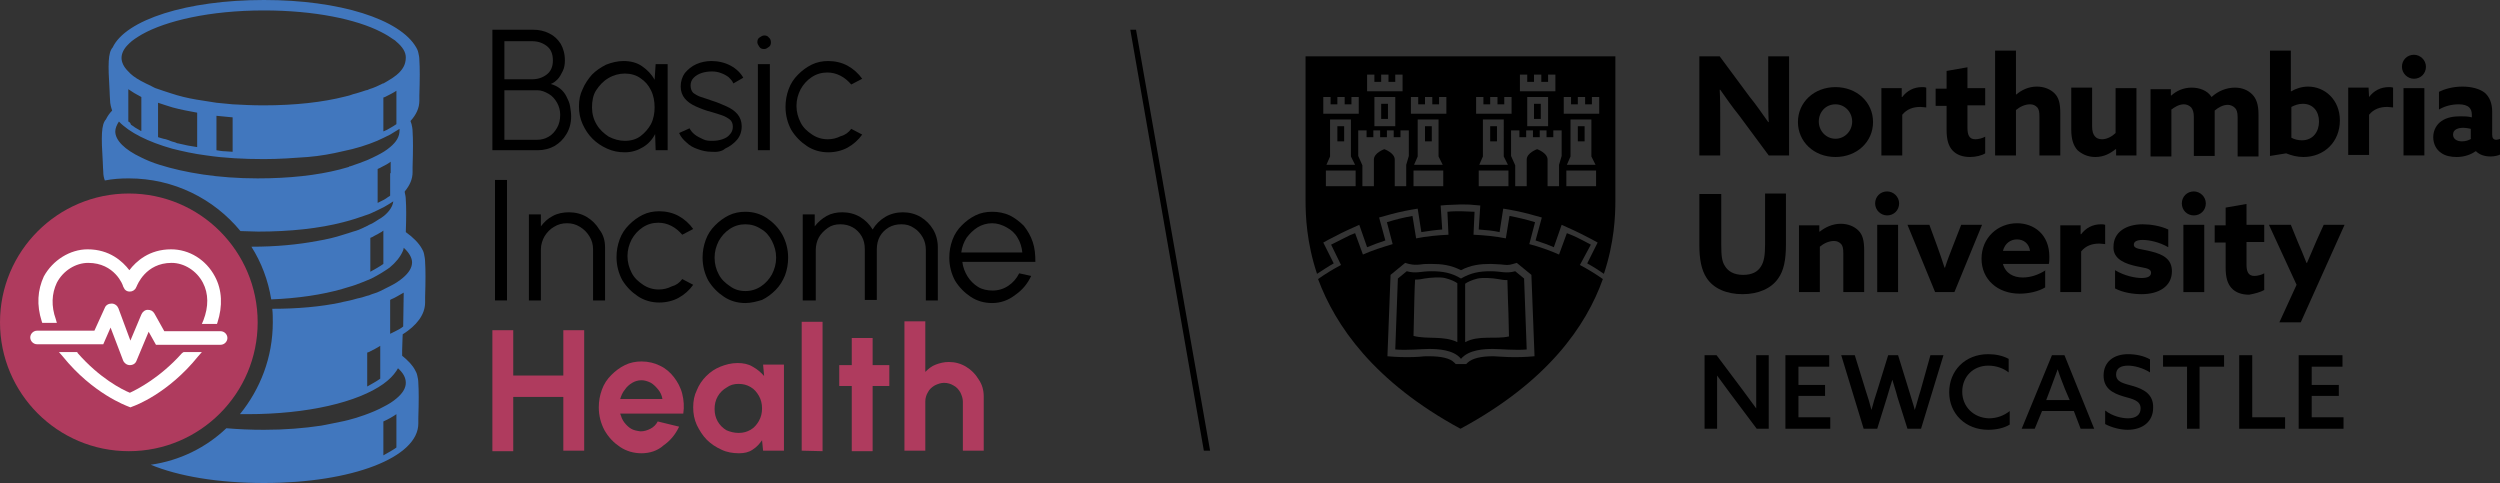 <?xml version="1.0" encoding="utf-8"?>
<!-- Generator: Adobe Illustrator 28.0.0, SVG Export Plug-In . SVG Version: 6.00 Build 0)  -->
<svg version="1.1" id="Layer_1" xmlns="http://www.w3.org/2000/svg" xmlns:xlink="http://www.w3.org/1999/xlink" x="0px" y="0px"
	 viewBox="0 0 479.3 92.6" style="enable-background:new 0 0 479.3 92.6;" xml:space="preserve">
<rect x="0" y="0" width="479.3" height="92.6" fill="#333333" stroke="none"/>
<style type="text/css">
	.st0{fill:#AF3B5E;}
	.st1{fill-rule:evenodd;clip-rule:evenodd;fill:#AF3B5E;}
	.st2{fill:#FFFFFF;}
	.st3{fill:#4177BE;}
</style>
<g>
	<g>
		<path d="M94.4,28.8V5.7h7.8c1.1,0,2.1,0.2,3.1,0.7s1.6,1.1,2.2,2c0.5,0.9,0.8,1.9,0.8,3.2c0,0.7-0.1,1.4-0.4,2s-0.6,1.2-1,1.6
			c-0.4,0.4-0.8,0.7-1.3,0.9c0.7,0.2,1.3,0.5,1.8,0.9s0.9,0.9,1.2,1.5c0.3,0.6,0.6,1.2,0.7,1.9c0.1,0.6,0.2,1.3,0.2,1.9
			c0,1.3-0.3,2.4-0.9,3.4s-1.3,1.7-2.3,2.3c-0.9,0.5-2,0.8-3.2,0.8C103.1,28.8,94.4,28.8,94.4,28.8z M96.7,15.2h5.3
			c1.1,0,2-0.3,2.8-0.9c0.8-0.6,1.2-1.5,1.2-2.7c0-1.3-0.4-2.2-1.2-2.8c-0.8-0.6-1.7-0.9-2.8-0.9h-5.3V15.2z M96.7,26.8h6.3
			c0.8,0,1.5-0.2,2.2-0.6s1.2-1,1.6-1.7s0.6-1.5,0.6-2.5c0-0.8-0.2-1.6-0.6-2.3c-0.4-0.7-0.9-1.3-1.6-1.7c-0.7-0.4-1.4-0.7-2.2-0.7
			h-6.3V26.8z"/>
		<path d="M125.7,12.3h2.3v16.5h-2.3l-0.1-3.1c-0.5,1-1.3,1.9-2.3,2.5s-2.1,1-3.5,1c-1.2,0-2.3-0.2-3.4-0.7s-2-1.1-2.8-1.9
			s-1.4-1.7-1.9-2.8c-0.5-1.1-0.7-2.2-0.7-3.4c0-1.2,0.2-2.3,0.7-3.3c0.4-1,1.1-2,1.8-2.8c0.8-0.8,1.7-1.4,2.7-1.9
			c1-0.4,2.2-0.7,3.3-0.7c1.4,0,2.6,0.3,3.6,1s1.8,1.5,2.4,2.6L125.7,12.3z M119.8,27c1.2,0,2.2-0.3,3-0.9s1.5-1.4,2-2.3
			c0.5-1,0.7-2.1,0.7-3.2c0-1.2-0.2-2.3-0.7-3.3s-1.1-1.7-2-2.3c-0.8-0.6-1.9-0.9-3-0.9s-2.2,0.3-3.2,0.9c-1,0.6-1.7,1.4-2.3,2.3
			s-0.8,2.1-0.8,3.3c0,1.2,0.3,2.3,0.9,3.3s1.4,1.7,2.3,2.3C117.7,26.7,118.7,27,119.8,27z"/>
		<path d="M136.4,29.1c-0.9,0-1.8-0.2-2.6-0.5c-0.9-0.3-1.6-0.7-2.2-1.3c-0.6-0.5-1.1-1.1-1.4-1.8l2-0.9c0.2,0.4,0.5,0.8,1,1.2
			s1,0.6,1.6,0.9s1.2,0.3,1.8,0.3c0.7,0,1.3-0.1,1.9-0.3c0.6-0.2,1.1-0.5,1.4-0.9c0.4-0.4,0.6-0.9,0.6-1.5s-0.2-1.1-0.6-1.4
			c-0.4-0.3-0.9-0.6-1.5-0.8s-1.2-0.4-1.9-0.6c-1.2-0.3-2.2-0.7-3.1-1.1c-0.9-0.4-1.6-0.9-2.1-1.5s-0.8-1.4-0.8-2.3
			c0-1,0.3-1.9,0.8-2.6c0.6-0.7,1.3-1.3,2.2-1.7s1.9-0.6,2.9-0.6c1.3,0,2.6,0.3,3.7,0.9s1.9,1.4,2.4,2.3l-1.9,1.1
			c-0.2-0.5-0.5-0.8-0.9-1.2c-0.4-0.3-0.9-0.6-1.5-0.8c-0.5-0.2-1.1-0.3-1.7-0.3c-0.7,0-1.4,0.1-2,0.3s-1.1,0.5-1.5,0.9
			s-0.6,0.9-0.6,1.5s0.2,1.1,0.5,1.4c0.4,0.3,0.9,0.6,1.5,0.8s1.3,0.4,2.1,0.7c1,0.3,1.9,0.7,2.8,1.1c0.9,0.4,1.6,0.9,2.1,1.5
			s0.8,1.4,0.8,2.3c0,1-0.3,1.9-0.9,2.6c-0.6,0.7-1.4,1.3-2.3,1.7C138.5,29,137.5,29.2,136.4,29.1z"/>
		<path d="M146.5,9.4c-0.4,0-0.7-0.1-0.9-0.4s-0.4-0.6-0.4-0.9c0-0.4,0.1-0.7,0.4-0.9c0.3-0.2,0.6-0.4,0.9-0.4
			c0.4,0,0.7,0.1,0.9,0.4c0.3,0.2,0.4,0.6,0.4,0.9c0,0.4-0.1,0.7-0.4,0.9S146.9,9.4,146.5,9.4z M145.3,12.3h2.3v16.5h-2.3V12.3z"/>
		<path d="M163.2,24.7l2.1,1.1c-0.7,1-1.7,1.9-2.8,2.5s-2.4,0.9-3.7,0.9c-1.5,0-2.9-0.4-4.1-1.2c-1.2-0.8-2.2-1.8-3-3.1
			c-0.7-1.3-1.1-2.8-1.1-4.4c0-1.2,0.2-2.3,0.6-3.4c0.4-1.1,1-2,1.8-2.8s1.6-1.4,2.6-1.9s2.1-0.7,3.2-0.7c1.3,0,2.6,0.3,3.7,0.9
			s2.1,1.5,2.8,2.5l-2.1,1.1c-0.6-0.7-1.3-1.3-2.1-1.7s-1.6-0.6-2.5-0.6c-1.1,0-2.1,0.3-3,0.9c-0.9,0.6-1.6,1.4-2.1,2.3
			c-0.5,1-0.8,2-0.8,3.2s0.3,2.2,0.8,3.2s1.3,1.7,2.2,2.3c0.9,0.6,1.9,0.9,3,0.9c0.9,0,1.7-0.2,2.5-0.6
			C162,25.9,162.7,25.4,163.2,24.7z"/>
		<path d="M94.9,57.6V34.5h2.3v23.1H94.9z"/>
		<path d="M116,47.4v10.2h-2.3v-9.8c0-0.9-0.2-1.7-0.7-2.5s-1-1.3-1.8-1.8s-1.6-0.7-2.5-0.7s-1.7,0.2-2.5,0.7
			c-0.7,0.4-1.3,1-1.8,1.8c-0.4,0.7-0.7,1.6-0.7,2.5v9.8h-2.3V41.1h2.3v2.3c0.6-0.8,1.3-1.5,2.3-2c0.9-0.5,2-0.7,3.1-0.7
			c1.2,0,2.4,0.3,3.4,0.9c1,0.6,1.8,1.4,2.4,2.4C115.7,45,116,46.2,116,47.4z"/>
		<path d="M130.8,53.5l2.1,1.1c-0.7,1-1.7,1.9-2.8,2.5s-2.4,0.9-3.7,0.9c-1.5,0-2.9-0.4-4.1-1.2s-2.2-1.8-3-3.1
			c-0.7-1.3-1.1-2.8-1.1-4.4c0-1.2,0.2-2.3,0.6-3.4c0.4-1.1,1-2,1.8-2.8s1.6-1.4,2.6-1.9s2.1-0.7,3.2-0.7c1.3,0,2.6,0.3,3.7,0.9
			s2.1,1.5,2.8,2.5l-2.1,1.1c-0.6-0.7-1.3-1.3-2.1-1.7s-1.6-0.6-2.5-0.6c-1.1,0-2.1,0.3-3,0.9c-0.9,0.6-1.6,1.4-2.1,2.3
			c-0.5,1-0.8,2-0.8,3.2s0.3,2.2,0.8,3.2s1.3,1.7,2.2,2.3c0.9,0.6,1.9,0.9,3,0.9c0.9,0,1.7-0.2,2.5-0.6
			C129.6,54.7,130.3,54.2,130.8,53.5z"/>
		<path d="M142.9,58.1c-1.5,0-2.9-0.4-4.1-1.2c-1.2-0.8-2.2-1.8-3-3.1c-0.7-1.3-1.1-2.8-1.1-4.4c0-1.2,0.2-2.3,0.6-3.4
			c0.4-1.1,1-2,1.8-2.8s1.6-1.4,2.6-1.9s2.1-0.7,3.2-0.7c1.5,0,2.9,0.4,4.1,1.2c1.2,0.8,2.2,1.8,3,3.2c0.7,1.3,1.1,2.8,1.1,4.4
			c0,1.2-0.2,2.3-0.6,3.4c-0.4,1-1,2-1.8,2.8s-1.6,1.4-2.6,1.9C145.1,57.8,144,58.1,142.9,58.1z M142.9,55.8c1.1,0,2.1-0.3,3-0.9
			s1.6-1.4,2.1-2.3c0.5-1,0.8-2,0.8-3.2s-0.3-2.2-0.8-3.2s-1.2-1.8-2.1-2.3c-0.9-0.6-1.9-0.9-3-0.9s-2.1,0.3-3,0.9
			c-0.9,0.6-1.6,1.4-2.1,2.3c-0.5,1-0.8,2-0.8,3.2s0.3,2.3,0.8,3.2c0.5,1,1.3,1.7,2.2,2.3C140.8,55.5,141.8,55.8,142.9,55.8z"/>
		<path d="M153.9,57.6V41.1h2.3v2.3c0.6-0.8,1.4-1.5,2.3-2c0.9-0.5,1.9-0.7,3-0.7c1.2,0,2.4,0.3,3.4,0.9c1,0.6,1.8,1.4,2.4,2.4
			c0.6-1,1.4-1.8,2.4-2.4c1-0.6,2.2-0.9,3.4-0.9s2.4,0.3,3.4,0.9c1,0.6,1.8,1.4,2.4,2.4c0.6,1,0.9,2.2,0.9,3.4v10.2h-2.3v-9.7
			c0-0.9-0.2-1.7-0.6-2.4c-0.4-0.7-1-1.4-1.7-1.8c-0.7-0.5-1.5-0.7-2.4-0.7s-1.7,0.2-2.4,0.6c-0.7,0.4-1.3,1-1.7,1.7
			s-0.6,1.6-0.6,2.5v9.7h-2.3v-9.7c0-1-0.2-1.8-0.6-2.5c-0.4-0.7-1-1.3-1.7-1.7S162,43,161.1,43s-1.7,0.2-2.4,0.7s-1.3,1.1-1.7,1.8
			s-0.6,1.6-0.6,2.4v9.7C156.4,57.6,153.9,57.6,153.9,57.6z"/>
		<path d="M190.2,58.1c-1.5,0-2.9-0.4-4.1-1.2c-1.2-0.8-2.2-1.8-3-3.1c-0.7-1.3-1.1-2.8-1.1-4.4c0-1.2,0.2-2.3,0.6-3.4
			c0.4-1.1,1-2,1.8-2.8s1.6-1.4,2.6-1.9s2.1-0.7,3.2-0.7c1.2,0,2.3,0.2,3.4,0.7c1,0.5,1.9,1.2,2.7,2c0.7,0.9,1.3,1.9,1.7,3.1
			s0.5,2.4,0.5,3.8h-14c0.1,1,0.5,2,1,2.8s1.2,1.5,2,2s1.8,0.7,2.8,0.7c1.1,0,2.1-0.3,3-0.9c0.9-0.6,1.6-1.4,2.1-2.4l2.3,0.5
			c-0.7,1.5-1.7,2.7-3,3.6C193.3,57.6,191.8,58.1,190.2,58.1z M184.3,48.4H196c-0.1-1-0.4-2-0.9-2.8c-0.5-0.9-1.2-1.5-2.1-2
			c-0.9-0.5-1.8-0.8-2.8-0.8s-2,0.3-2.8,0.8s-1.5,1.2-2.1,2C184.8,46.4,184.4,47.4,184.3,48.4z"/>
		<path class="st0" d="M108,63.3h4v23.1h-4V76.1h-9.6v10.4h-4V63.3h4V72h9.6V63.3z"/>
		<path class="st0" d="M123,86.9c-1.5,0-2.9-0.4-4.1-1.2c-1.2-0.8-2.2-1.8-3-3.2c-0.7-1.3-1.1-2.8-1.1-4.4c0-1.2,0.2-2.3,0.6-3.4
			s1-2,1.8-2.8s1.6-1.4,2.6-1.9s2.1-0.7,3.2-0.7c1.3,0,2.5,0.3,3.5,0.8c1.1,0.5,2,1.3,2.7,2.2c0.7,0.9,1.3,2,1.6,3.2
			s0.4,2.5,0.2,3.8h-12.1c0.2,0.6,0.4,1.2,0.8,1.7s0.8,0.9,1.3,1.2c0.5,0.3,1.1,0.4,1.8,0.5c0.7,0,1.3-0.2,1.9-0.5s1.1-0.8,1.4-1.4
			l4.1,1c-0.7,1.5-1.7,2.7-3,3.6C126.1,86.4,124.6,86.9,123,86.9z M118.9,76.5h8.1c-0.1-0.7-0.4-1.3-0.8-1.8s-0.9-1-1.4-1.3
			c-0.6-0.3-1.2-0.5-1.8-0.5c-0.7,0-1.3,0.2-1.8,0.5s-1,0.7-1.4,1.3C119.3,75.3,119.1,75.9,118.9,76.5z"/>
		<path class="st0" d="M146.3,69.9h4v16.5h-4l-0.2-2c-0.5,0.7-1,1.3-1.8,1.8c-0.7,0.5-1.6,0.7-2.6,0.7c-1.2,0-2.4-0.2-3.4-0.7
			c-1.1-0.5-2-1.1-2.8-1.9s-1.4-1.8-1.9-2.8c-0.5-1.1-0.7-2.2-0.7-3.4c0-1.2,0.2-2.3,0.7-3.3c0.4-1,1-1.9,1.8-2.7
			c0.8-0.8,1.7-1.4,2.7-1.8s2.1-0.7,3.3-0.7c1.1,0,2.1,0.2,2.9,0.7c0.9,0.5,1.6,1.1,2.2,1.8L146.3,69.9z M141.6,83
			c0.9,0,1.6-0.2,2.3-0.6s1.2-1,1.6-1.7s0.6-1.5,0.6-2.4s-0.2-1.7-0.6-2.4s-0.9-1.3-1.6-1.7c-0.7-0.4-1.4-0.6-2.3-0.6
			s-1.6,0.2-2.3,0.7c-0.7,0.4-1.3,1-1.7,1.7s-0.6,1.5-0.6,2.4s0.2,1.7,0.6,2.4c0.4,0.7,1,1.3,1.7,1.7C140,82.8,140.8,83,141.6,83z"
			/>
		<path class="st0" d="M153.7,86.4V61.7h4v24.8L153.7,86.4L153.7,86.4z"/>
		<path class="st0" d="M170.5,74h-3.2v12.5h-4V74h-2.4v-4h2.4v-5.2h4V70h3.2V74z"/>
		<path class="st0" d="M188.6,76v10.4h-4V77c0-0.6-0.2-1.2-0.5-1.8c-0.3-0.5-0.7-1-1.3-1.3c-0.5-0.3-1.1-0.5-1.8-0.5
			c-0.6,0-1.2,0.2-1.8,0.5c-0.5,0.3-1,0.7-1.3,1.3c-0.3,0.5-0.5,1.1-0.5,1.8v9.4h-4V61.6h4v9.7c0.6-0.6,1.2-1.1,2-1.4
			s1.6-0.5,2.5-0.5c1.2,0,2.3,0.3,3.3,0.9s1.8,1.4,2.4,2.4C188.3,73.7,188.6,74.8,188.6,76z"/>
	</g>
	<g>
		<g>
			<circle class="st1" cx="24.7" cy="61.8" r="24.7"/>
		</g>
		<g>
			<path class="st2" d="M42.3,63.5H31.5l-1.9-3.4c-0.3-0.5-0.7-0.7-1.3-0.7c-0.5,0-1,0.4-1.2,0.9l-2.1,5l-2.3-6.2
				c-0.2-0.5-0.7-0.9-1.3-0.9c-0.6,0-1.1,0.3-1.3,0.8l-2,4.4h-11c-0.7,0-1.3,0.6-1.3,1.3S6.4,66,7.1,66h12.7l1.4-3.2l2.4,6.3
				c0.2,0.5,0.7,0.9,1.3,0.9l0,0c0.6,0,1.1-0.3,1.3-0.9l2.3-5.5l1.4,2.5h12.4c0.7,0,1.3-0.6,1.3-1.3S43,63.5,42.3,63.5z"/>
			<path class="st2" d="M8.1,61.9h2.8l-0.2-0.7c-0.9-2.5-0.8-4.9,0.2-7c1.2-2.3,3.6-3.8,6-3.8c5.1,0,6.7,4.3,6.7,4.5l0.1,0.2
				c0.2,0.5,0.6,0.8,1.2,0.8l0,0c0.5,0,1-0.3,1.2-0.8l0.1-0.2c0.1-0.2,1.7-4.5,6.7-4.5c2.4,0,4.8,1.5,6,3.8c1.1,2.1,1.1,4.6,0.1,7.2
				l-0.3,0.7h2.9l0.1-0.3c1-3.1,0.9-6.2-0.5-8.8c-1.7-3.2-4.9-5.2-8.4-5.2c-4.2,0-6.7,2.3-8,4c-1.3-1.7-3.8-4-8-4
				c-3.4,0-6.7,2.1-8.4,5.2C7.2,55.6,7,58.5,8,61.6L8.1,61.9z"/>
			<path class="st2" d="M34.9,67.7c-4.2,4.7-8.5,6.9-10,7.6c-1.5-0.6-5.8-2.8-10-7.6l-0.1-0.2h-3.5l0.7,0.8
				c5.8,7.2,12.3,9.5,12.5,9.6l0.5,0.2l0.5-0.2c0.3-0.1,6.7-2.4,12.5-9.6l0.7-0.8h-3.5L34.9,67.7z"/>
		</g>
	</g>
</g>
<path class="st3" d="M81.5,50.2L81.5,50.2c0-0.5-0.1-1-0.2-1.5s-0.3-0.8-0.4-1c-0.6-1.1-1.7-2.2-3.1-3.2c0.1-2.8,0.1-4.8,0-6.2l0,0
	c0-0.5-0.1-1-0.2-1.4c0-0.1,0-0.1,0-0.2c1-1.2,1.5-2.4,1.5-3.7c0-0.2,0-0.5,0-1c0.1-3.2,0.1-5.3,0-6.8l0,0c0-0.5-0.1-1-0.2-1.4
	c-0.1-0.2-0.1-0.4-0.2-0.6c1.1-1.2,1.7-2.5,1.7-3.9c0-0.2,0-0.5,0-1c0.1-3.2,0.1-5.3,0-6.8l0,0c0-0.5-0.1-1-0.2-1.4
	c-0.1-0.5-0.3-0.8-0.4-1C76.7,3.7,65.2,0,50.6,0c-14.8,0-26.5,3.8-29,9.1c-0.9,1-0.9,3.3-0.6,8.1c0,0.8,0.1,1.6,0.1,2
	c0,0.7,0.2,1.4,0.4,2c-0.5,0.5-0.9,1.1-1.2,1.7c-0.9,1-0.9,3.3-0.6,8.1c0,0.8,0.1,1.6,0.1,2c0,0.5,0.1,1.1,0.3,1.6
	c1.5-0.3,3-0.4,4.6-0.4c8.6,0,16.3,3.9,21.4,10.1c1.1,0,2.2,0.1,3.4,0.1c6.1,0,11.7-0.6,16.3-1.8l0,0c1.6-0.4,3.1-0.9,4.5-1.4
	c0.3-0.1,0.6-0.2,0.8-0.3c0.9-0.4,1.7-0.8,2.5-1.2c0.7-0.4,1.2-0.7,1.8-1.1c-0.1,0.9-0.7,1.9-1.8,2.8c-0.3,0.2-0.5,0.4-0.9,0.6
	c-0.5,0.3-1,0.7-1.7,1c-0.3,0.1-0.5,0.3-0.8,0.4c-0.1,0.1-0.3,0.1-0.4,0.2l0,0c-0.6,0.3-1.3,0.6-2.1,0.8c-0.6,0.2-1.2,0.4-1.9,0.6
	c-1.5,0.5-3.2,0.9-5,1.2c-3.7,0.7-7.9,1.1-12.6,1.1c1.9,3,3.2,6.4,3.8,10.1c5.1-0.2,9.8-0.9,13.6-2c0.9-0.3,1.8-0.5,2.6-0.8l0,0
	c1.1-0.4,2.1-0.8,3-1.2c1.4-0.7,2.5-1.4,3.5-2.1c1.2-1,2-2,2.5-3.1c0.1-0.2,0.2-0.5,0.2-0.7c1,0.9,1.6,1.9,1.6,2.8c0,1-0.6,2-1.8,3
	c-0.7,0.6-1.5,1.1-2.5,1.6c-0.2,0.1-0.4,0.2-0.6,0.3c-0.4,0.2-0.8,0.4-1.2,0.6c-0.4,0.2-0.9,0.4-1.3,0.5l0,0
	c-0.3,0.1-0.6,0.2-0.8,0.3l0,0c-0.1,0-0.2,0.1-0.4,0.1c-0.6,0.2-1.2,0.4-1.8,0.5c-0.3,0.1-0.7,0.2-1.1,0.3c-0.7,0.2-1.5,0.3-2.2,0.5
	c-3.8,0.8-8.2,1.2-13.1,1.2c0.1,0.9,0.1,1.7,0.1,2.6c0,6.7-2.4,12.8-6.3,17.6c0.5,0,1,0,1.5,0c11.5,0,21.1-2.3,26-5.8
	c1.1-0.8,1.9-1.6,2.5-2.5c0.1-0.2,0.2-0.3,0.3-0.5c1,0.9,1.5,1.8,1.5,2.8s-0.6,2-1.8,3c-0.7,0.6-1.5,1.1-2.5,1.6
	c-1.1,0.6-2.3,1.1-3.7,1.6c-0.5,0.2-1,0.3-1.5,0.5c-1,0.3-2.1,0.6-3.2,0.8c-1.1,0.2-2.3,0.5-3.5,0.7c-3.3,0.5-7,0.8-11,0.8
	c-2.5,0-4.9-0.1-7.2-0.3c-3.9,3.7-8.9,6.2-14.5,7c5.3,2.2,12.9,3.5,21.7,3.5c16.9,0,29.6-4.9,29.6-11.4c0-0.2,0-0.5,0-1
	c0.1-3.2,0.1-5.3,0-6.8l0,0c0-0.5-0.1-1-0.2-1.4c-0.1-0.5-0.3-0.8-0.4-1c-0.5-1-1.4-1.9-2.5-2.8v-0.1c0-0.2,0-0.5,0-1
	c0-1.1,0.1-2.1,0.1-3c2.7-1.7,4.3-3.8,4.3-6.1c0-0.2,0-0.5,0-1C81.6,53.9,81.6,51.7,81.5,50.2z M73.5,44.9L73.5,44.9v0.3v1.2l0,0
	v4.2l0,0c-0.7,0.5-1.6,1-2.5,1.5l0,0v-5.7l0,0v-0.8c0.3-0.1,0.5-0.2,0.8-0.4c0.4-0.2,0.8-0.4,1.1-0.6l0,0c0.2-0.1,0.4-0.2,0.6-0.4
	V44.9z M74.8,33.2v1v1.3l0,0v1.1l0,0v0.9l-0.1,0.1c-0.4,0.2-0.7,0.5-1.1,0.7s-0.8,0.4-1.2,0.6l0,0v-4.2l0,0v-0.4l0,0v-0.8v-1.1
	c0.3-0.1,0.6-0.3,0.8-0.4c0.6-0.3,1.2-0.6,1.7-1v2.2C74.9,33.2,74.8,33.2,74.8,33.2z M74.8,28.2c-0.7,0.6-1.5,1.1-2.5,1.6
	c-0.6,0.3-1.2,0.6-1.9,0.9c-1,0.4-2.1,0.8-3.3,1.2c-0.1,0-0.2,0-0.2,0.1l0,0c-0.6,0.2-1.2,0.3-1.8,0.5c-4.3,1.1-9.6,1.7-15.7,1.7
	c-7.6,0-14-1.1-18.8-2.6l0,0c-1.3-0.4-2.5-0.9-3.5-1.4c-3.2-1.5-5-3.3-5-5c0-0.6,0.3-1.3,0.7-1.9c2,2.1,5.6,3.9,10.2,5.2
	c2,0.5,4.2,1,6.6,1.3l0,0c3.4,0.5,7,0.7,11,0.7c2.9,0,5.7-0.2,8.4-0.4l0,0c2.4-0.2,4.6-0.6,6.7-1.1c2.5-0.5,4.7-1.2,6.6-2
	c0.9-0.4,1.7-0.8,2.5-1.2c0.6-0.4,1.2-0.7,1.8-1.1c0,0.1,0,0.2,0,0.3C76.6,26.2,76,27.2,74.8,28.2z M24.6,23.3v-1.1l0,0v-0.5l0,0
	v-0.6v-2.2v-1.8c0.5,0.3,1,0.7,1.6,1c0.3,0.2,0.6,0.3,0.9,0.5v1.7l0,0v0.5V22l0,0v3.1H27c-0.2-0.1-0.3-0.2-0.5-0.3
	c-0.3-0.2-0.6-0.3-0.8-0.5c-0.2-0.1-0.4-0.3-0.6-0.4C25,23.5,24.8,23.4,24.6,23.3z M30.3,26.3v-4.6l0,0v-1.2v-0.8
	c0.9,0.3,1.8,0.6,2.8,0.9c1.5,0.4,3,0.7,4.7,1v0.5l0,0v5.5v0.6c-0.6-0.1-1.2-0.2-1.8-0.3l0,0l0,0c-0.6-0.1-1.2-0.3-1.8-0.4
	c-0.2,0-0.4-0.1-0.6-0.2c-0.4-0.1-0.8-0.2-1.2-0.4c-0.2-0.1-0.4-0.1-0.6-0.2C31.2,26.6,30.7,26.4,30.3,26.3z M41.5,28.8v-1.6v-4.8
	l0,0v-0.2c1,0.1,2.1,0.2,3.1,0.3v0.1l0,0V27v2.1c-0.5,0-1-0.1-1.5-0.1S42.1,28.9,41.5,28.8C41.6,28.8,41.6,28.8,41.5,28.8z
	 M73.5,25.2L73.5,25.2v-3.6l0,0v-0.4l0,0v-0.8v-1.7c0.1,0,0.2-0.1,0.3-0.1c0.8-0.4,1.6-0.8,2.2-1.2v2.7v1v1.3l0,0v1.1l0,0v0.3l0,0
	c-0.4,0.3-0.8,0.5-1.3,0.8C74.4,24.8,74,25,73.5,25.2z M76,14.4c-0.5,0.4-1.1,0.8-1.8,1.2c-0.2,0.1-0.5,0.3-0.7,0.4c0,0,0,0-0.1,0
	c-0.8,0.4-1.6,0.8-2.6,1.1c-0.2,0.1-0.4,0.2-0.6,0.2c-0.6,0.2-1.2,0.4-1.9,0.6c-0.4,0.1-0.8,0.2-1.3,0.4l0,0
	c-0.3,0.1-0.5,0.1-0.8,0.2c-4.3,1.1-9.6,1.7-15.7,1.7c-2.1,0-4.1-0.1-5.9-0.2c-1.1-0.1-2.1-0.2-3.1-0.3c-1.3-0.2-2.6-0.4-3.8-0.6
	c-1.8-0.3-3.4-0.7-4.9-1.2l0,0c-1-0.3-1.8-0.6-2.7-0.9c-0.4-0.1-0.7-0.3-1.1-0.5c-0.7-0.3-1.4-0.7-2-1c-1.1-0.6-1.9-1.2-2.5-1.9
	c-0.8-0.8-1.2-1.7-1.2-2.5s0.4-1.7,1.2-2.5l0,0c0.1-0.1,0.2-0.2,0.3-0.3l0,0l0,0c0.6-0.6,1.4-1.1,2.4-1.7l0,0C31.8,4,40.2,2,50.6,2
	C60.3,2,68.3,3.7,73,6.1l0,0c1,0.5,1.8,1,2.5,1.5l0,0l0,0C75.7,7.7,75.8,7.8,76,8l0,0c1.2,1,1.8,2,1.8,3
	C77.8,12.4,77.2,13.4,76,14.4z M72.9,68.4L72.9,68.4L72.9,68.4v1.2l0,0v3c-0.7,0.5-1.6,1-2.5,1.5v-4.4l0,0v-1.2v-0.9
	c0.1,0,0.2-0.1,0.3-0.1l0,0c0.8-0.4,1.6-0.8,2.2-1.2V68.4z M76,85.8L76,85.8c-0.7,0.5-1.6,1-2.5,1.5l0,0v-6.5
	c0.9-0.4,1.8-0.9,2.5-1.4V85.8z M77.3,62.6L77.3,62.6L77.3,62.6c-0.5,0.4-0.9,0.6-1.3,0.8l0,0l0,0c-0.4,0.2-0.8,0.4-1.2,0.6l0,0
	v-6.2l0,0v-0.3c0.3-0.2,0.7-0.3,1-0.5c0.1,0,0.1-0.1,0.2-0.1c0.5-0.3,0.9-0.5,1.4-0.8L77.3,62.6L77.3,62.6z"/>
<g>
	<path d="M462.8,10.5c-1.3,0-2.3,1-2.3,2.3s1.1,2.3,2.3,2.3c1.3,0,2.3-1,2.3-2.3C465.1,11.5,464,10.5,462.8,10.5z"/>
	<g>
		<path d="M329.8,22.7c0-1.8,0-3.7-0.1-5.5h0.1c1.2,1.7,2.3,3.3,3.6,4.9l5.7,7.7h3.9v-19h-4v7.1c0,1.8,0,3.7,0.1,5.5H339
			c-1.2-1.7-2.3-3.3-3.6-4.9l-5.7-7.7h-3.9v19h4V22.7z"/>
		<path d="M351.9,30.1c4.1,0,7.2-2.9,7.2-6.7s-3.1-6.7-7.2-6.7s-7.2,2.9-7.2,6.7C344.7,27.1,347.7,30.1,351.9,30.1z M351.9,20
			c1.8,0,3.2,1.5,3.2,3.3s-1.4,3.3-3.2,3.3s-3.2-1.5-3.2-3.3C348.7,21.5,350,20,351.9,20z"/>
		<path d="M364.7,22c0.9-1.1,2.1-1.5,3.5-1.5c0.4,0,0.8,0.1,1.1,0.1v-3.8c-0.3-0.1-0.6-0.1-0.8-0.1c-1.6,0-2.9,0.7-3.8,1.9h-0.1
			v-1.7h-3.9v12.9h4L364.7,22L364.7,22z"/>
		<path d="M373.2,24.9c0,2,0.4,3.1,1.1,3.9c0.8,0.9,2,1.3,3.4,1.3c1.1,0,2.3-0.3,2.9-0.7v-3.2c-0.5,0.3-1.3,0.5-1.9,0.5
			c-1.2,0-1.5-0.9-1.5-2.2v-4.3h3.4v-3.3h-3.4v-4l-4,0.7V17h-2.1v3.3h2.1V24.9z"/>
		<path d="M386.5,21.1c0.7-0.6,1.7-1.1,2.7-1.1c0.6,0,1,0.2,1.4,0.6c0.3,0.4,0.4,0.8,0.4,1.8v7.4h4v-8.1c0-1.9-0.3-3-1.1-3.8
			c-0.8-0.8-2-1.3-3.4-1.3c-1.6,0-3,0.7-3.9,1.5h-0.1V9.7h-4v20.1h4V21.1z"/>
		<path d="M401.7,30.1c1.7,0,2.9-0.7,3.9-1.5h0.1v1.2h3.9V16.9h-4v8.6c-0.6,0.6-1.6,1.2-2.6,1.2c-0.6,0-1.1-0.2-1.4-0.6
			s-0.5-0.9-0.5-1.9v-7.4h-4v8c0,1.9,0.4,3.1,1.2,4C399.1,29.5,400.2,30.1,401.7,30.1z"/>
		<path d="M416.2,21.1c0.7-0.6,1.6-1.1,2.5-1.1c0.5,0,1,0.2,1.4,0.6c0.3,0.4,0.5,0.9,0.5,1.8v7.5h4v-8.1c0-0.2,0-0.4,0-0.6
			c0.7-0.6,1.6-1.1,2.5-1.1c0.5,0,1,0.2,1.4,0.6c0.3,0.3,0.5,0.8,0.5,1.8V30h4v-8.1c0-1.8-0.4-3-1.2-3.8c-0.8-0.8-1.9-1.3-3.3-1.3
			c-1.6,0-3.2,0.6-4.5,1.8c-0.8-1.3-2.4-1.8-3.8-1.8c-1.6,0-2.9,0.6-3.9,1.5h-0.1v-1.2h-3.9V30h4v-8.9H416.2z"/>
		<path d="M441.6,30.1c4,0,7-2.9,7-7c0-4-2.9-6.5-6.1-6.5c-1.2,0-2.4,0.4-3.2,0.9h-0.1V9.7h-4v20.2l3.1-0.5
			C439.3,29.8,440.4,30.1,441.6,30.1z M439.3,20.5c0.6-0.3,1.3-0.6,2.2-0.6c2,0,3.1,1.5,3.1,3.4s-1.1,3.6-3.3,3.6
			c-0.7,0-1.5-0.2-2-0.5L439.3,20.5L439.3,20.5z"/>
		<path d="M454.2,18.6L454.2,18.6l-0.1-1.8h-3.9v12.9h4V22c0.9-1.1,2.1-1.5,3.5-1.5c0.4,0,0.8,0.1,1.1,0.1v-3.8
			c-0.3-0.1-0.6-0.1-0.8-0.1C456.4,16.7,455.1,17.4,454.2,18.6z"/>
		<rect x="460.8" y="16.9" width="4" height="12.9"/>
		<path d="M478.6,26.8c-0.6,0-0.8-0.4-0.8-1v-4.4c0-1.6-0.5-2.8-1.4-3.6c-1-0.8-2.6-1.2-4.3-1.2c-1.9,0-3.5,0.5-4.5,1V21
			c1-0.6,2.3-1,3.8-1c0.9,0,1.6,0.2,2,0.6c0.3,0.3,0.5,0.7,0.5,1.4v0.5c-0.7-0.2-1.5-0.2-2.2-0.2c-1.3,0-2.6,0.2-3.6,0.9
			c-0.9,0.6-1.6,1.7-1.6,3.1c0,1.3,0.6,2.4,1.5,3c0.8,0.6,1.9,0.8,3,0.8c1.5,0,2.8-0.5,3.6-1.1h0.1c0.7,0.7,1.7,1,2.8,1
			c0.8,0,1.5-0.2,1.9-0.4v-3C479.1,26.7,478.8,26.8,478.6,26.8z M473.8,26.6c-0.5,0.3-1.1,0.5-1.8,0.5c-0.9,0-1.7-0.4-1.7-1.3
			c0-1,1-1.3,2-1.3c0.4,0,1,0.1,1.4,0.2v1.9C473.7,26.6,473.8,26.6,473.8,26.6z"/>
		<g>
			<path d="M342.4,37.1h-4v9.8c0,2-0.2,3.3-0.8,4.2c-0.6,1-1.7,1.6-3.4,1.6c-1.8,0-2.9-0.7-3.5-1.7c-0.6-0.9-0.7-2.1-0.7-4.1v-9.7
				h-4.2V47c0,2.7,0.4,4.8,1.4,6.3c1.3,2,3.8,3.1,6.9,3.1c3,0,5.5-1.1,6.8-3c1.1-1.5,1.5-3.6,1.5-6.5L342.4,37.1L342.4,37.1z"/>
			<path d="M353.4,56h4v-8c0-1.9-0.3-3-1.1-3.8c-0.8-0.8-2-1.3-3.4-1.3c-1.6,0-3,0.7-4,1.5h-0.1v-1.2h-3.9V56h4v-8.7
				c0.7-0.6,1.7-1.1,2.7-1.1c0.6,0,1,0.2,1.4,0.6c0.3,0.4,0.4,0.8,0.4,1.8V56z"/>
			<rect x="359.9" y="43.1" width="4" height="12.9"/>
			<path d="M361.8,41.3c1.3,0,2.3-1,2.3-2.3s-1.1-2.3-2.3-2.3c-1.3,0-2.3,1-2.3,2.3S360.6,41.3,361.8,41.3z"/>
			<path d="M374.7,56l5.3-12.9h-4l-1.6,4.1c-0.5,1.3-1.1,2.8-1.5,4.1h-0.1c-0.4-1.3-0.9-2.7-1.4-4.1l-1.5-4.1h-4.2L371,56H374.7z"/>
			<path d="M392.2,51.8c-1.4,0.9-2.9,1.4-4.4,1.4c-1.8,0-3.3-0.8-3.8-2.6h8.8c0.1-0.3,0.1-0.9,0.1-1.4c0-4.3-3-6.4-6.2-6.4
				c-3.6,0-6.8,2.7-6.8,6.8c0,4,3.1,6.7,7.3,6.7c1.7,0,3.6-0.4,4.9-1.2v-3.3H392.2z M386.7,45.9c1.3,0,2.3,0.8,2.5,2.2H384
				C384.4,46.6,385.5,45.9,386.7,45.9z"/>
			<path d="M403.6,43.1c-0.3-0.1-0.6-0.1-0.8-0.1c-1.6,0-2.9,0.7-3.8,1.9h-0.1v-1.7H395V56h4v-7.8c0.9-1.1,2.1-1.5,3.5-1.5
				c0.4,0,0.8,0.1,1.1,0.1V43.1L403.6,43.1z"/>
			<path d="M409,50.9c1.9,0.5,3.4,0.4,3.4,1.4c0,0.7-0.7,1-1.8,1c-1.2,0-3.3-0.4-5.1-1.5v3.5c1.5,0.8,3.5,1.1,5.1,1.1
				c3.3,0,5.8-1.5,5.8-4.4c0-2.2-1.5-3.2-4-3.8c-1.9-0.5-3.3-0.4-3.3-1.3c0-0.6,0.6-0.9,1.7-0.9c1.2,0,3.2,0.4,4.9,1.4V44
				c-1.5-0.7-3.4-1-4.9-1c-3.2,0-5.6,1.5-5.6,4.3C405.1,49.2,406.6,50.3,409,50.9z"/>
			<rect x="418.6" y="43.1" width="4" height="12.9"/>
			<path d="M420.6,41.3c1.3,0,2.3-1,2.3-2.3s-1.1-2.3-2.3-2.3c-1.3,0-2.3,1-2.3,2.3C418.3,40.3,419.3,41.3,420.6,41.3z"/>
			<path d="M434.1,55.6v-3.2c-0.5,0.3-1.3,0.5-1.9,0.5c-1.2,0-1.5-0.9-1.5-2.2v-4.3h3.4v-3.3h-3.4v-4l-4,0.7v3.4h-2.1v3.3h2.1v4.8
				c0,2,0.4,3.1,1.1,3.9c0.8,0.9,2,1.3,3.4,1.3C432.3,56.3,433.4,56,434.1,55.6z"/>
			<path d="M437,61.8h4.1l8.4-18.7h-4l-1.4,3.1c-0.6,1.4-1.2,2.8-1.8,4.2h-0.1c-0.5-1.3-1.1-2.7-1.7-4.1l-1.3-3.2H435l5.3,11.5
				L437,61.8z"/>
			<path d="M336.7,74c0,1.5,0,2.9,0,4.3l0,0c-0.8-1.1-1.6-2.2-2.5-3.4l-5.1-6.8h-2.3v14.1h2.4v-5.9c0-1.5,0-2.9,0-4.3l0,0
				c0.8,1.1,1.6,2.2,2.5,3.4l5.1,6.8h2.3V68.1h-2.4V74z"/>
			<polygon points="344.8,75.9 349.9,75.9 349.9,73.8 344.8,73.8 344.8,70.3 350.7,70.3 350.7,68.1 342.3,68.1 342.3,82.2 
				350.9,82.2 350.9,80 344.8,80 			"/>
			<path d="M368.2,74.9c-0.4,1.2-0.7,2.5-1.1,3.7l0,0c-0.3-1.2-0.7-2.3-1.1-3.7l-2.1-6.8H362l-2.1,6.8c-0.4,1.2-0.8,2.5-1.1,3.7l0,0
				c-0.3-1.2-0.7-2.5-1.1-3.7l-2.1-6.8H353l4.3,14.1h2.6l1.9-6.1c0.3-1.1,0.7-2.3,1-3.3l0,0c0.3,1.1,0.7,2.2,1,3.4l1.9,6h2.6
				l4.3-14.1h-2.5L368.2,74.9z"/>
			<path d="M376.2,75.1c0-2.9,2.1-5,5-5c1.5,0,2.9,0.5,3.9,1.3v-2.6c-1.1-0.6-2.5-0.9-3.9-0.9c-4.5,0-7.5,3.2-7.5,7.3
				c0,4.1,3.1,7.2,7.5,7.2c1.4,0,3-0.3,4.1-1v-2.6c-1.1,0.9-2.5,1.4-4,1.4C378.3,80.1,376.2,77.9,376.2,75.1z"/>
			<path d="M393.4,68.1l-5.8,14.1h2.5l1.4-3.4h6.1l1.3,3.4h2.6l-5.7-14.1H393.4z M396.8,76.7h-4.5l0.8-2.1c0.5-1.3,0.9-2.5,1.4-3.8
				l0,0c0.4,1.3,0.9,2.5,1.4,3.8L396.8,76.7z"/>
			<path d="M408.9,74c-1.7-0.5-3.2-0.7-3.2-2.2c0-1.2,0.9-1.7,2.3-1.7c1.1,0,2.8,0.4,4.2,1.3v-2.5c-1.2-0.7-2.8-1-4.2-1
				c-2.8,0-4.7,1.5-4.7,4.1c0,2.5,1.8,3.4,3.8,4c1.8,0.5,3.3,0.8,3.3,2.3c0,1.3-1,1.9-2.4,1.9c-1.2,0-3-0.4-4.4-1.5v2.6
				c1.3,0.7,3,1.1,4.3,1.1c2.9,0,4.9-1.6,4.9-4.2C412.9,75.6,411,74.6,408.9,74z"/>
			<polygon points="414.7,70.3 419.3,70.3 419.3,82.2 421.7,82.2 421.7,70.3 426.4,70.3 426.4,68.1 414.7,68.1 			"/>
			<polygon points="431.8,68.1 429.3,68.1 429.3,82.2 438.1,82.2 438.1,80 431.8,80 			"/>
			<polygon points="443.2,75.9 448.4,75.9 448.4,73.8 443.2,73.8 443.2,70.3 449.1,70.3 449.1,68.1 440.7,68.1 440.7,82.2 
				449.3,82.2 449.3,80 443.2,80 			"/>
		</g>
		<g>
			<path d="M280.2,82.2L280.2,82.2L280.2,82.2z"/>
			<rect x="264.8" y="19.9" width="1.3" height="2.9"/>
			<rect x="256.4" y="24.2" width="1.3" height="2.9"/>
			<rect x="294.1" y="19.9" width="1.3" height="2.9"/>
			<rect x="273.2" y="24.2" width="1.3" height="2.9"/>
			<rect x="285.7" y="24.2" width="1.3" height="2.9"/>
			<rect x="302.5" y="24.2" width="1.3" height="2.9"/>
			<path d="M250.3,10.8c0,0,0,20,0,27.6c0,3,0.2,8.1,2.2,14.1c1.1-0.7,2.1-1.4,3.2-2l-2-4l1.1-0.6l0,0c1.5-0.8,3.1-1.6,4.7-2.3l0,0
				l1.1-0.5l1.5,4.3c1.2-0.5,2.3-0.9,3.5-1.3l-1.2-4.4l1.1-0.3c1.7-0.5,3.4-0.9,5.1-1.2l1.2-0.2l0.7,4.5c1.3-0.2,2.6-0.4,4-0.5
				l-0.3-4.6l1.2-0.1c0.9,0,1.8-0.1,2.6-0.1l0,0l0,0l0,0l0,0c0.9,0,1.8,0,2.6,0.1l1.2,0.1l-0.3,4.6c1.3,0.1,2.7,0.2,4,0.5l0.7-4.5
				l1.2,0.2c1.7,0.3,3.4,0.7,5.1,1.2l1.1,0.3l-1.2,4.4c1.2,0.4,2.4,0.8,3.5,1.3l1.5-4.3l1.1,0.5c1.6,0.7,3.2,1.5,4.7,2.3l1.1,0.6
				l-2,4c1.1,0.6,2.2,1.3,3.2,2c2-6,2.2-11.1,2.2-14.1c0-7.6,0-27.6,0-27.6L250.3,10.8z M262.1,14.3h1.4v1.4h1.3v-1.4h1.4v1.4h1.3
				v-1.4h1.4v3.2h-6.8L262.1,14.3L262.1,14.3z M267.5,18.6v5.6h-4v-5.6H267.5z M259.9,35.7h-5.7v-3h5.7V35.7z M259.8,31.6h-5.5
				L255,30v-7.1h4V30L259.8,31.6z M260.5,21.8h-6.8v-3.2h1.4V20h1.3v-1.4h1.4V20h1.3v-1.4h1.4L260.5,21.8z M269.6,31.6v4.1h-2.2
				c0,0,0-4.4,0-5.1c0-1.3-2-2-2-2s-2,0.7-2,2c0,0.6,0,5.1,0,5.1h-2.2v-4l0,0l-0.8-1.8l0,0V25h1.6v1.3h1.3V25h1.3v1.3h1.3V25h1.3
				v1.3h1.3V25h1.6v4.9l0,0L269.6,31.6z M276.7,35.7H271v-3h5.7V35.7z M276.6,31.6h-5.5l0.7-1.6v-7.1h4V30L276.6,31.6z M270.5,21.8
				v-3.2h1.4V20h1.3v-1.4h1.4V20h1.3v-1.4h1.4v3.2C277.3,21.8,270.5,21.8,270.5,21.8z M291.4,14.3h1.4v1.4h1.3v-1.4h1.4v1.4h1.3
				v-1.4h1.4v3.2h-6.8L291.4,14.3L291.4,14.3z M296.8,18.6v5.6h-4v-5.6H296.8z M289.2,35.7h-5.7v-3h5.7V35.7z M289.1,31.6h-5.5
				l0.7-1.6v-7.1h4V30L289.1,31.6z M289.8,21.8H283v-3.2h1.4V20h1.3v-1.4h1.4V20h1.3v-1.4h1.4L289.8,21.8z M298.9,31.6v4.1h-2.2
				c0,0,0-4.4,0-5.1c0-1.3-2-2-2-2s-2,0.7-2,2c0,0.6,0,5.1,0,5.1h-2.2v-4l0,0l-0.8-1.8l0,0V25h1.6v1.3h1.3V25h1.3v1.3h1.3V25h1.3
				v1.3h1.3V25h1.6v4.9l0,0L298.9,31.6z M306,35.7h-5.7v-3h5.7V35.7z M305.9,31.6h-5.5l0.7-1.6v-7.1h4V30L305.9,31.6z M299.8,21.8
				v-3.2h1.4V20h1.3v-1.4h1.4V20h1.3v-1.4h1.4v3.2C306.6,21.8,299.8,21.8,299.8,21.8z"/>
			<path d="M290.5,52c-1.8,0.5-2.7,0-4.7,0c-2.2,0-3.8,0.3-5.7,1.4l0,0c-1.8-1.1-3.5-1.4-5.7-1.4c-2,0-2.9,0.5-4.7,0l-1.7,1.4
				L267.5,67c2.3,0.2,5-0.1,6.5-0.1s4.7,0.1,6.1,1.9l0,0c1.5-1.8,4.6-1.9,6.1-1.9s4.3,0.3,6.5,0.1l-0.5-13.6L290.5,52z M279.4,65.6
				c-2.6-1.3-5.8-0.5-8.4-1.2l0.1-4.4c0,0,0.1-5.2,0.2-6.4c0.1,0,0.1,0,0.2,0c0.6,0,1.1-0.1,1.6-0.2c1.2-0.2,3-0.3,3.9-0.1
				c1.2,0.3,2,0.7,2.4,1L279.4,65.6L279.4,65.6z M280.9,65.6V54.4c0.4-0.3,1.2-0.7,2.4-1c1-0.2,2.8-0.1,3.9,0.1
				c0.6,0.1,1.1,0.2,1.6,0.2c0.1,0,0.1,0,0.2,0c0,1.2,0.2,6.4,0.2,6.4l0.1,4.4C286.7,65.1,283.5,64.2,280.9,65.6z"/>
			<path d="M305,46.9c-1.2-0.6-2.4-1.3-3.6-1.8c-0.3-0.1-0.7-0.3-1-0.4l-1.5,4.1c-1.8-0.8-3.8-1.5-5.7-2l1.1-4.2
				c-1.6-0.5-3.3-0.9-4.9-1.2l-0.7,4.3c-2-0.4-4.1-0.6-6.2-0.7l0.2-4.4c-0.9,0-1.7-0.1-2.6-0.1s-1.7,0-2.6,0.1l0.2,4.4
				c-2.1,0.1-4.2,0.3-6.2,0.7l-0.7-4.3c-1.7,0.3-3.3,0.7-4.9,1.2l1.1,4.2c-2,0.6-3.9,1.2-5.7,2l-1.5-4.1c-0.3,0.1-0.7,0.3-1,0.4
				c-1.2,0.6-2.4,1.2-3.6,1.8l1.9,3.9c-1.5,0.8-3,1.7-4.4,2.7c3.3,8.9,10.7,19.7,27.3,28.7c16.7-9,24.1-19.7,27.3-28.7
				c-1.4-1-2.9-1.9-4.4-2.7L305,46.9z M292.9,68.4c-1.6,0.1-3.4,0.1-4.8,0c-0.7,0-1.3-0.1-1.8-0.1c-2.4,0-4,0.4-4.9,1.2
				c-0.1,0.1-0.2,0.2-0.3,0.3h-2c-0.1-0.1-0.2-0.2-0.3-0.3c-0.8-0.8-2.4-1.2-4.9-1.2c-0.5,0-1.1,0-1.8,0.1c-1.4,0.1-3.2,0.1-4.8,0
				l-1.3-0.1l0.6-15.6l2.8-2.3l0.7,0.2c0.9,0.2,1.4,0.2,2.3,0.1c0.6-0.1,1.2-0.1,2-0.1c2,0,3.7,0.2,5.7,1.2l0,0l0,0l0,0
				c1.9-1,3.7-1.2,5.7-1.2c0.8,0,1.4,0.1,2,0.1c0.9,0.1,1.4,0.2,2.3-0.1l0.7-0.2l2.8,2.3l0.6,15.6L292.9,68.4z"/>
		</g>
	</g>
</g>
<polygon points="232,86.4 230.8,86.4 216.7,5.7 217.8,5.7 "/>
</svg>
